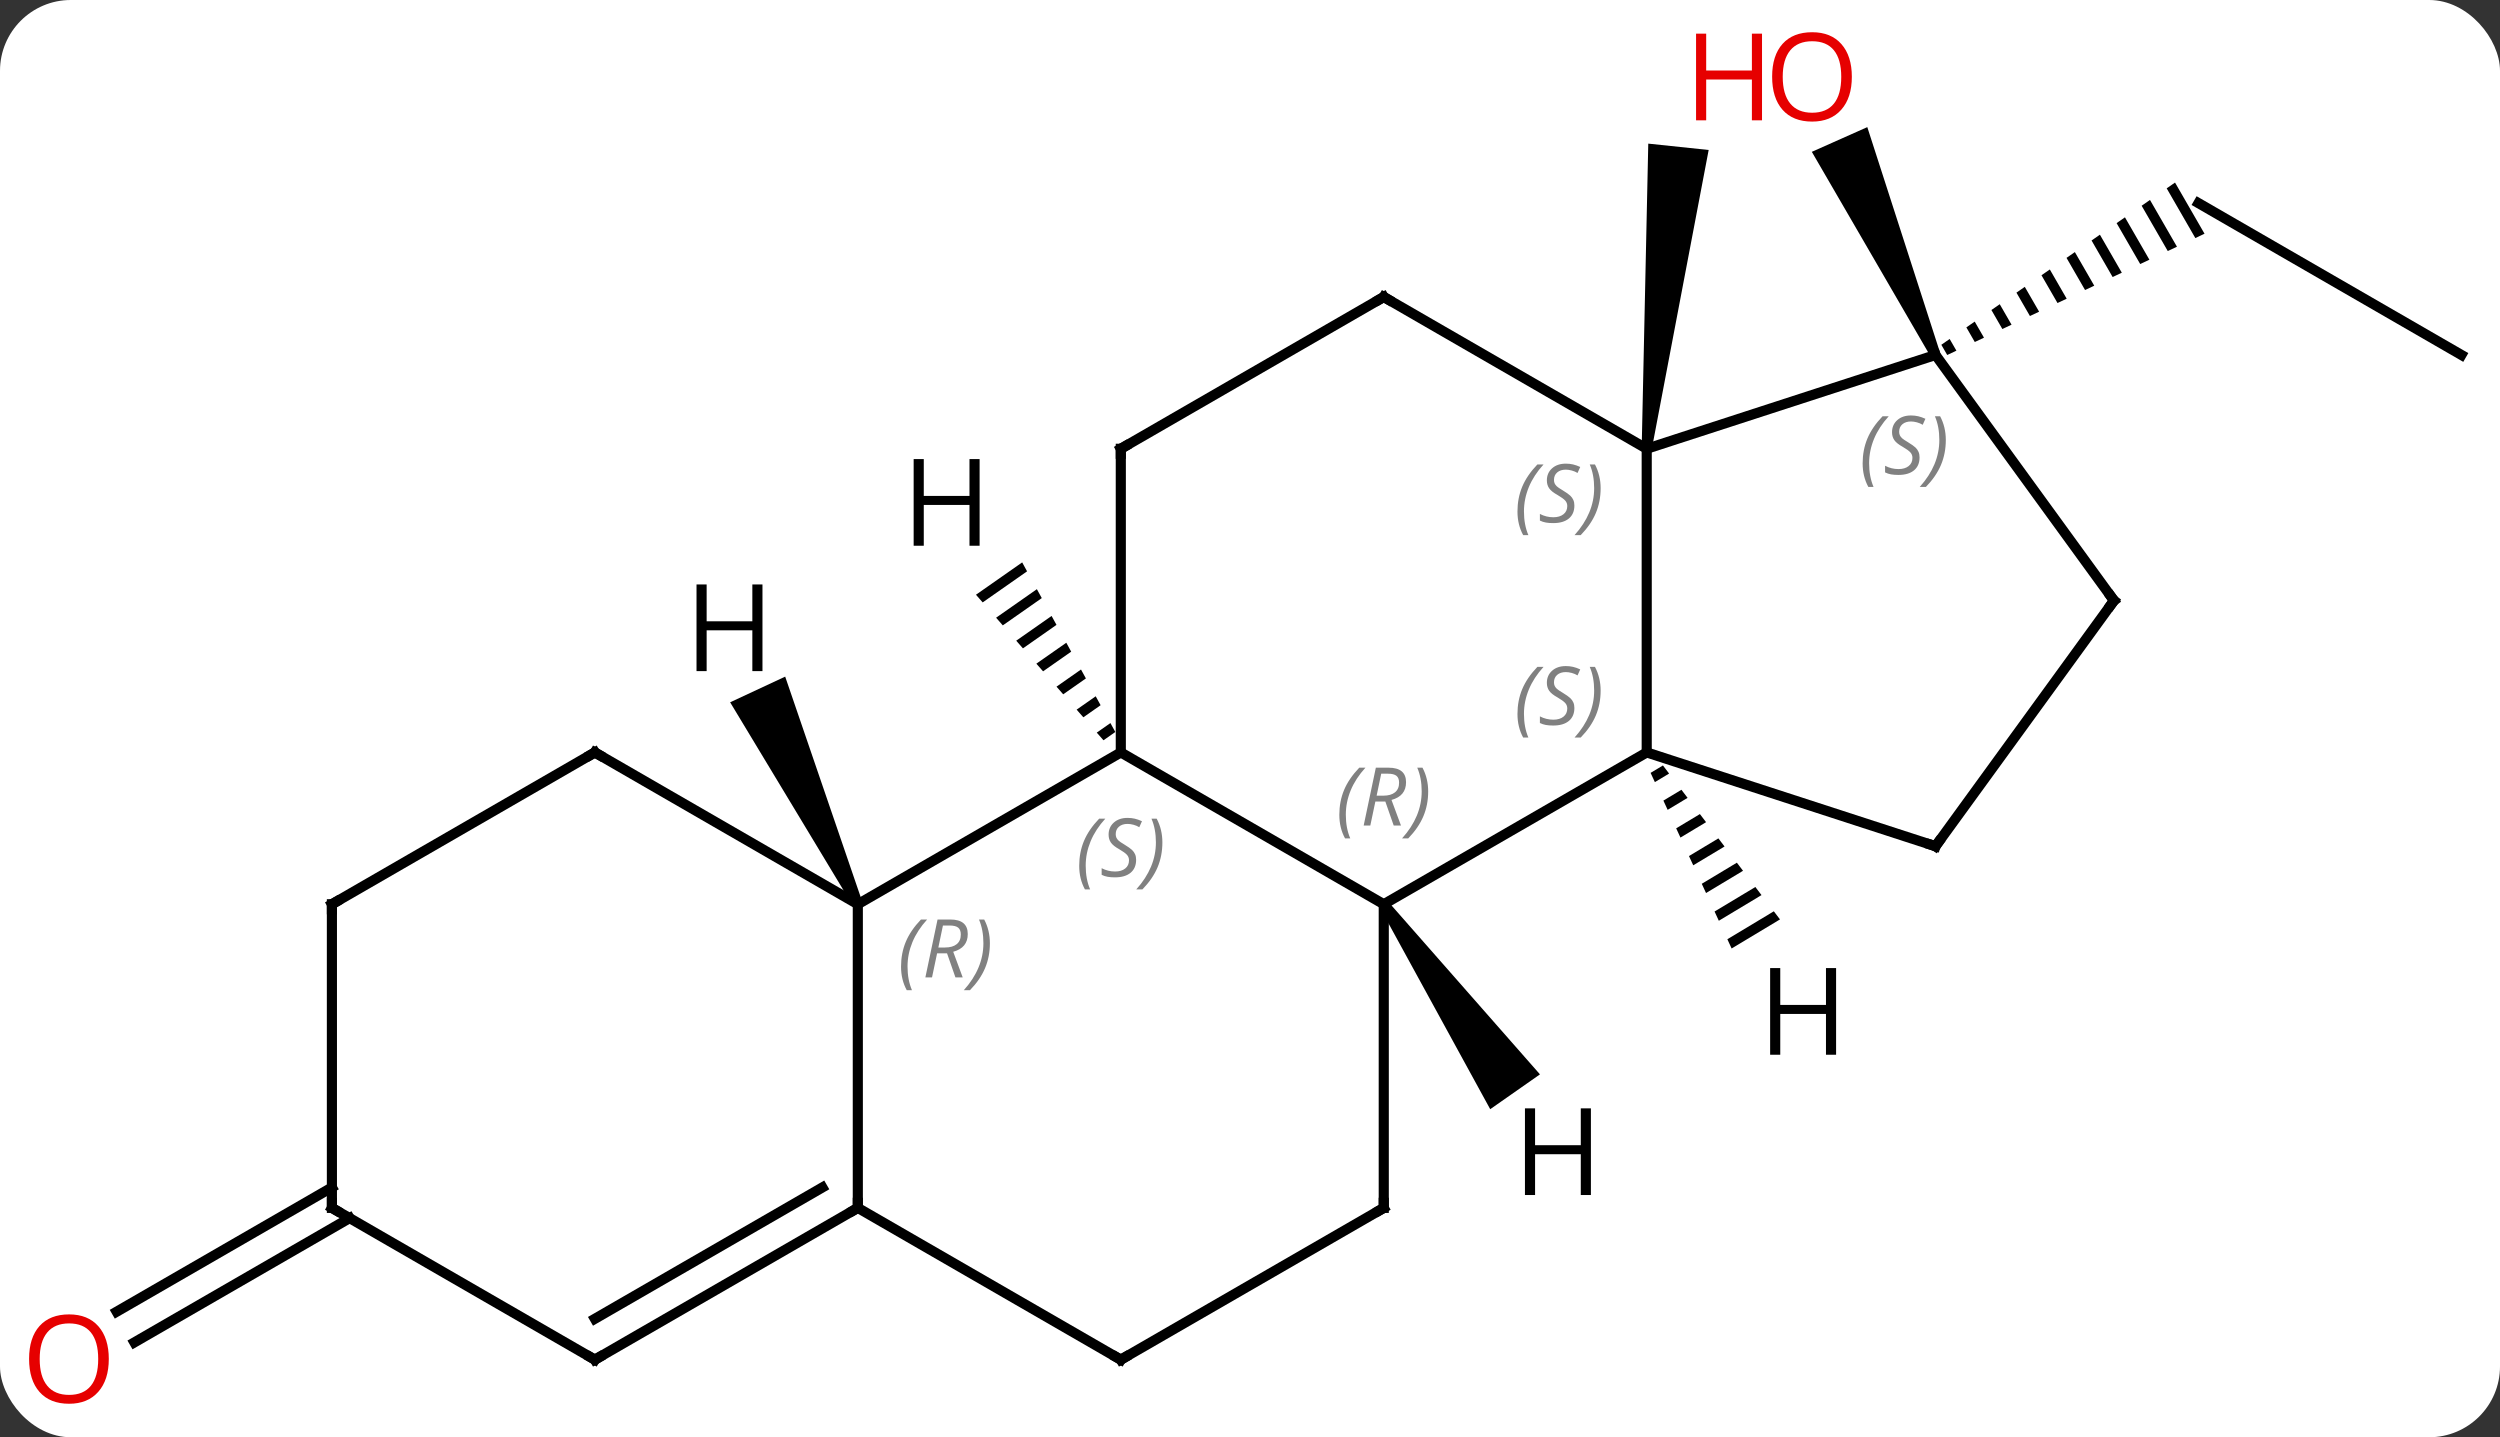 <svg width="247" viewBox="0 0 247 142" style="fill-opacity:1; color-rendering:auto; color-interpolation:auto; text-rendering:auto; stroke:black; stroke-linecap:square; stroke-miterlimit:10; shape-rendering:auto; stroke-opacity:1; fill:black; stroke-dasharray:none; font-weight:normal; stroke-width:1; font-family:'Open Sans'; font-style:normal; stroke-linejoin:miter; font-size:12; stroke-dashoffset:0; image-rendering:auto;" height="142" class="cas-substance-image" xmlns:xlink="http://www.w3.org/1999/xlink" xmlns="http://www.w3.org/2000/svg"><rect x="0" y="0" width="247" height="142" fill="#333333" stroke="none"/><svg class="cas-substance-single-component"><rect y="0" x="0" width="247" stroke="none" ry="7" rx="7" height="142" fill="white" class="cas-substance-group"/><svg y="0" x="0" width="247" viewBox="0 0 247 142" style="fill:black;" height="142" class="cas-substance-single-component-image"><svg><g><g transform="translate(125,71)" style="text-rendering:geometricPrecision; color-rendering:optimizeQuality; color-interpolation:linearRGB; stroke-linecap:butt; image-rendering:optimizeQuality;"><path style="stroke:none;" d="M38.192 -26.609 L37.198 -26.713 L37.849 -56.81 L43.816 -56.182 Z"/><line y2="-35.931" y1="-50.931" x2="118.188" x1="92.208" style="fill:none;"/><path style="stroke:none;" d="M89.892 -52.963 L89.068 -52.391 L91.899 -47.48 L91.899 -47.48 L92.807 -47.908 L92.807 -47.908 L89.892 -52.963 ZM87.418 -51.246 L86.594 -50.673 L89.175 -46.197 L89.175 -46.197 L90.084 -46.624 L87.418 -51.246 ZM84.945 -49.529 L84.12 -48.956 L86.452 -44.913 L86.452 -44.913 L87.36 -45.341 L87.36 -45.341 L84.945 -49.529 ZM82.471 -47.812 L81.646 -47.239 L83.728 -43.629 L83.728 -43.629 L84.636 -44.057 L82.471 -47.812 ZM79.997 -46.094 L79.172 -45.522 L81.004 -42.345 L81.004 -42.345 L81.912 -42.773 L81.912 -42.773 L79.997 -46.094 ZM77.523 -44.377 L76.698 -43.805 L76.698 -43.805 L78.281 -41.061 L78.281 -41.061 L79.188 -41.489 L79.188 -41.489 L77.523 -44.377 ZM75.049 -42.66 L74.224 -42.088 L75.557 -39.777 L76.465 -40.205 L76.465 -40.205 L75.049 -42.66 ZM72.575 -40.943 L71.75 -40.371 L72.833 -38.493 L72.833 -38.493 L73.741 -38.921 L73.741 -38.921 L72.575 -40.943 ZM70.101 -39.226 L69.276 -38.654 L70.109 -37.209 L71.017 -37.638 L71.017 -37.638 L70.101 -39.226 ZM67.627 -37.509 L66.803 -36.936 L67.385 -35.926 L67.385 -35.926 L68.293 -36.354 L68.293 -36.354 L67.627 -37.509 Z"/><path style="stroke:none;" d="M66.685 -36.134 L65.771 -35.728 L54.008 -55.999 L59.489 -58.44 Z"/><line y2="49.349" y1="61.629" x2="-90.458" x1="-111.725" style="fill:none;"/><line y2="46.318" y1="58.597" x2="-92.208" x1="-113.475" style="fill:none;"/><line y2="-26.661" y1="3.339" x2="37.695" x1="37.695" style="fill:none;"/><line y2="18.339" y1="3.339" x2="11.715" x1="37.695" style="fill:none;"/><line y2="12.609" y1="3.339" x2="66.228" x1="37.695" style="fill:none;"/><line y2="-35.931" y1="-26.661" x2="66.228" x1="37.695" style="fill:none;"/><line y2="-41.661" y1="-26.661" x2="11.715" x1="37.695" style="fill:none;"/><line y2="3.339" y1="18.339" x2="-14.265" x1="11.715" style="fill:none;"/><line y2="48.339" y1="18.339" x2="11.715" x1="11.715" style="fill:none;"/><line y2="-11.661" y1="12.609" x2="83.862" x1="66.228" style="fill:none;"/><line y2="-11.661" y1="-35.931" x2="83.862" x1="66.228" style="fill:none;"/><line y2="-26.661" y1="-41.661" x2="-14.265" x1="11.715" style="fill:none;"/><line y2="-26.661" y1="3.339" x2="-14.265" x1="-14.265" style="fill:none;"/><line y2="18.339" y1="3.339" x2="-40.248" x1="-14.265" style="fill:none;"/><line y2="63.339" y1="48.339" x2="-14.265" x1="11.715" style="fill:none;"/><line y2="48.339" y1="18.339" x2="-40.248" x1="-40.248" style="fill:none;"/><line y2="3.339" y1="18.339" x2="-66.228" x1="-40.248" style="fill:none;"/><line y2="48.339" y1="63.339" x2="-40.248" x1="-14.265" style="fill:none;"/><line y2="63.339" y1="48.339" x2="-66.228" x1="-40.248" style="fill:none;"/><line y2="59.298" y1="46.318" x2="-66.228" x1="-43.748" style="fill:none;"/><line y2="18.339" y1="3.339" x2="-92.208" x1="-66.228" style="fill:none;"/><line y2="48.339" y1="63.339" x2="-92.208" x1="-66.228" style="fill:none;"/><line y2="48.339" y1="18.339" x2="-92.208" x1="-92.208" style="fill:none;"/><path style="stroke:none;" d="M39.298 4.626 L38.079 5.359 L38.501 6.272 L39.907 5.426 L39.298 4.626 ZM41.124 7.028 L39.343 8.099 L39.764 9.012 L41.733 7.828 L41.124 7.028 ZM42.95 9.429 L40.607 10.838 L41.028 11.752 L41.028 11.752 L43.559 10.23 L42.95 9.429 ZM44.776 11.831 L41.871 13.578 L42.292 14.492 L45.385 12.632 L44.776 11.831 ZM46.602 14.233 L43.135 16.318 L43.135 16.318 L43.556 17.232 L47.211 15.033 L47.211 15.033 L46.602 14.233 ZM48.428 16.635 L44.399 19.058 L44.82 19.971 L49.037 17.435 L48.428 16.635 ZM50.254 19.036 L45.663 21.798 L46.084 22.711 L50.863 19.837 L50.863 19.837 L50.254 19.036 Z"/><path style="stroke:none;" d="M11.305 18.626 L12.125 18.052 L27.148 35.147 L22.233 38.588 Z"/><path style="stroke:none;" d="M-24.009 -15.435 L-28.575 -12.24 L-28.575 -12.24 L-27.912 -11.483 L-27.912 -11.483 L-23.525 -14.553 L-24.009 -15.435 ZM-22.556 -12.79 L-26.586 -9.97 L-25.923 -9.213 L-22.072 -11.908 L-22.072 -11.908 L-22.556 -12.79 ZM-21.103 -10.144 L-24.597 -7.699 L-23.934 -6.942 L-20.619 -9.262 L-21.103 -10.144 ZM-19.65 -7.498 L-22.608 -5.429 L-21.945 -4.672 L-19.166 -6.616 L-19.65 -7.498 ZM-18.197 -4.853 L-20.618 -3.158 L-19.955 -2.402 L-19.955 -2.402 L-17.713 -3.971 L-17.713 -3.971 L-18.197 -4.853 ZM-16.744 -2.207 L-18.629 -0.888 L-17.966 -0.131 L-17.966 -0.131 L-16.26 -1.325 L-16.744 -2.207 ZM-15.291 0.439 L-16.64 1.383 L-16.64 1.383 L-15.977 2.139 L-15.977 2.139 L-14.806 1.321 L-15.291 0.439 Z"/><path style="stroke:none;" d="M-39.795 18.128 L-40.701 18.55 L-52.862 -1.613 L-47.424 -4.149 Z"/></g><g transform="translate(125,71)" style="fill:rgb(230,0,0); text-rendering:geometricPrecision; color-rendering:optimizeQuality; image-rendering:optimizeQuality; font-family:'Open Sans'; stroke:rgb(230,0,0); color-interpolation:linearRGB;"><path style="stroke:none;" d="M57.962 -63.409 Q57.962 -61.347 56.922 -60.167 Q55.883 -58.987 54.04 -58.987 Q52.149 -58.987 51.118 -60.151 Q50.087 -61.316 50.087 -63.425 Q50.087 -65.519 51.118 -66.667 Q52.149 -67.816 54.04 -67.816 Q55.899 -67.816 56.93 -66.644 Q57.962 -65.472 57.962 -63.409 ZM51.133 -63.409 Q51.133 -61.675 51.876 -60.769 Q52.618 -59.862 54.04 -59.862 Q55.462 -59.862 56.188 -60.761 Q56.915 -61.659 56.915 -63.409 Q56.915 -65.144 56.188 -66.034 Q55.462 -66.925 54.04 -66.925 Q52.618 -66.925 51.876 -66.026 Q51.133 -65.128 51.133 -63.409 Z"/><path style="stroke:none;" d="M49.087 -59.112 L48.087 -59.112 L48.087 -63.144 L43.571 -63.144 L43.571 -59.112 L42.571 -59.112 L42.571 -67.675 L43.571 -67.675 L43.571 -64.034 L48.087 -64.034 L48.087 -67.675 L49.087 -67.675 L49.087 -59.112 Z"/><path style="stroke:none;" d="M-114.251 63.269 Q-114.251 65.331 -115.29 66.511 Q-116.329 67.691 -118.172 67.691 Q-120.063 67.691 -121.094 66.526 Q-122.126 65.362 -122.126 63.253 Q-122.126 61.159 -121.094 60.011 Q-120.063 58.862 -118.172 58.862 Q-116.313 58.862 -115.282 60.034 Q-114.251 61.206 -114.251 63.269 ZM-121.079 63.269 Q-121.079 65.003 -120.336 65.909 Q-119.594 66.816 -118.172 66.816 Q-116.751 66.816 -116.024 65.917 Q-115.297 65.019 -115.297 63.269 Q-115.297 61.534 -116.024 60.644 Q-116.751 59.753 -118.172 59.753 Q-119.594 59.753 -120.336 60.651 Q-121.079 61.55 -121.079 63.269 Z"/></g><g transform="translate(125,71)" style="font-size:8.4px; fill:gray; text-rendering:geometricPrecision; image-rendering:optimizeQuality; color-rendering:optimizeQuality; font-family:'Open Sans'; font-style:italic; stroke:gray; color-interpolation:linearRGB;"><path style="stroke:none;" d="M24.926 -0.458 Q24.926 -1.786 25.395 -2.911 Q25.864 -4.036 26.895 -5.114 L27.504 -5.114 Q26.536 -4.052 26.051 -2.88 Q25.567 -1.708 25.567 -0.473 Q25.567 0.855 26.004 1.87 L25.489 1.87 Q24.926 0.839 24.926 -0.458 ZM30.549 -1.052 Q30.549 -0.223 30.002 0.23 Q29.455 0.683 28.455 0.683 Q28.049 0.683 27.736 0.628 Q27.424 0.573 27.142 0.433 L27.142 -0.223 Q27.767 0.105 28.471 0.105 Q29.096 0.105 29.471 -0.192 Q29.846 -0.489 29.846 -1.005 Q29.846 -1.317 29.642 -1.544 Q29.439 -1.77 28.877 -2.098 Q28.283 -2.427 28.057 -2.755 Q27.83 -3.083 27.83 -3.536 Q27.83 -4.27 28.346 -4.731 Q28.861 -5.192 29.705 -5.192 Q30.08 -5.192 30.416 -5.114 Q30.752 -5.036 31.127 -4.864 L30.861 -4.27 Q30.611 -4.427 30.291 -4.513 Q29.971 -4.598 29.705 -4.598 Q29.174 -4.598 28.853 -4.325 Q28.533 -4.052 28.533 -3.583 Q28.533 -3.38 28.603 -3.231 Q28.674 -3.083 28.814 -2.95 Q28.955 -2.817 29.377 -2.567 Q29.939 -2.223 30.142 -2.028 Q30.346 -1.833 30.447 -1.598 Q30.549 -1.364 30.549 -1.052 ZM33.143 -2.77 Q33.143 -1.442 32.667 -0.309 Q32.19 0.823 31.174 1.87 L30.565 1.87 Q32.503 -0.286 32.503 -2.77 Q32.503 -4.098 32.065 -5.114 L32.581 -5.114 Q33.143 -4.052 33.143 -2.77 Z"/><path style="stroke:none;" d="M24.926 -20.458 Q24.926 -21.786 25.395 -22.911 Q25.864 -24.036 26.895 -25.114 L27.504 -25.114 Q26.536 -24.052 26.051 -22.88 Q25.567 -21.708 25.567 -20.474 Q25.567 -19.145 26.004 -18.13 L25.489 -18.13 Q24.926 -19.161 24.926 -20.458 ZM30.549 -21.052 Q30.549 -20.224 30.002 -19.77 Q29.455 -19.317 28.455 -19.317 Q28.049 -19.317 27.736 -19.372 Q27.424 -19.427 27.142 -19.567 L27.142 -20.224 Q27.767 -19.895 28.471 -19.895 Q29.096 -19.895 29.471 -20.192 Q29.846 -20.489 29.846 -21.005 Q29.846 -21.317 29.642 -21.544 Q29.439 -21.77 28.877 -22.099 Q28.283 -22.427 28.057 -22.755 Q27.83 -23.083 27.83 -23.536 Q27.83 -24.27 28.346 -24.731 Q28.861 -25.192 29.705 -25.192 Q30.08 -25.192 30.416 -25.114 Q30.752 -25.036 31.127 -24.864 L30.861 -24.27 Q30.611 -24.427 30.291 -24.513 Q29.971 -24.599 29.705 -24.599 Q29.174 -24.599 28.853 -24.325 Q28.533 -24.052 28.533 -23.583 Q28.533 -23.38 28.603 -23.231 Q28.674 -23.083 28.814 -22.95 Q28.955 -22.817 29.377 -22.567 Q29.939 -22.224 30.142 -22.028 Q30.346 -21.833 30.447 -21.599 Q30.549 -21.364 30.549 -21.052 ZM33.143 -22.77 Q33.143 -21.442 32.667 -20.309 Q32.19 -19.177 31.174 -18.13 L30.565 -18.13 Q32.503 -20.286 32.503 -22.77 Q32.503 -24.099 32.065 -25.114 L32.581 -25.114 Q33.143 -24.052 33.143 -22.77 Z"/><path style="stroke:none;" d="M7.326 9.503 Q7.326 8.175 7.795 7.05 Q8.264 5.925 9.295 4.847 L9.905 4.847 Q8.936 5.909 8.451 7.081 Q7.967 8.253 7.967 9.487 Q7.967 10.816 8.405 11.831 L7.889 11.831 Q7.326 10.8 7.326 9.503 ZM10.886 8.191 L10.386 10.566 L9.73 10.566 L10.933 4.847 L12.183 4.847 Q13.918 4.847 13.918 6.284 Q13.918 7.644 12.48 8.034 L13.418 10.566 L12.699 10.566 L11.871 8.191 L10.886 8.191 ZM11.464 5.441 Q11.074 7.362 11.011 7.612 L11.668 7.612 Q12.418 7.612 12.824 7.284 Q13.23 6.956 13.23 6.331 Q13.23 5.862 12.972 5.652 Q12.714 5.441 12.121 5.441 L11.464 5.441 ZM16.104 7.191 Q16.104 8.519 15.627 9.652 Q15.15 10.784 14.135 11.831 L13.525 11.831 Q15.463 9.675 15.463 7.191 Q15.463 5.862 15.025 4.847 L15.541 4.847 Q16.104 5.909 16.104 7.191 Z"/></g><g transform="translate(125,71)" style="stroke-linecap:butt; font-size:8.4px; text-rendering:geometricPrecision; image-rendering:optimizeQuality; color-rendering:optimizeQuality; font-family:'Open Sans'; font-style:italic; color-interpolation:linearRGB; stroke-miterlimit:5;"><path style="fill:none;" d="M65.752 12.454 L66.228 12.609 L66.522 12.204"/><path style="fill:gray; stroke:none;" d="M59.029 -25.217 Q59.029 -26.545 59.498 -27.67 Q59.967 -28.795 60.998 -29.874 L61.607 -29.874 Q60.639 -28.811 60.154 -27.639 Q59.67 -26.467 59.67 -25.233 Q59.67 -23.905 60.107 -22.889 L59.592 -22.889 Q59.029 -23.92 59.029 -25.217 ZM64.652 -25.811 Q64.652 -24.983 64.105 -24.53 Q63.558 -24.077 62.558 -24.077 Q62.152 -24.077 61.839 -24.131 Q61.527 -24.186 61.246 -24.327 L61.246 -24.983 Q61.871 -24.655 62.574 -24.655 Q63.199 -24.655 63.574 -24.952 Q63.949 -25.249 63.949 -25.764 Q63.949 -26.077 63.746 -26.303 Q63.542 -26.53 62.98 -26.858 Q62.386 -27.186 62.16 -27.514 Q61.933 -27.842 61.933 -28.295 Q61.933 -29.03 62.449 -29.491 Q62.964 -29.952 63.808 -29.952 Q64.183 -29.952 64.519 -29.874 Q64.855 -29.795 65.23 -29.624 L64.964 -29.03 Q64.714 -29.186 64.394 -29.272 Q64.074 -29.358 63.808 -29.358 Q63.277 -29.358 62.956 -29.084 Q62.636 -28.811 62.636 -28.342 Q62.636 -28.139 62.706 -27.991 Q62.777 -27.842 62.917 -27.709 Q63.058 -27.577 63.48 -27.327 Q64.043 -26.983 64.246 -26.788 Q64.449 -26.592 64.55 -26.358 Q64.652 -26.124 64.652 -25.811 ZM67.246 -27.53 Q67.246 -26.202 66.77 -25.069 Q66.293 -23.936 65.278 -22.889 L64.668 -22.889 Q66.606 -25.045 66.606 -27.53 Q66.606 -28.858 66.168 -29.874 L66.684 -29.874 Q67.246 -28.811 67.246 -27.53 Z"/><path style="fill:none;" d="M12.148 -41.411 L11.715 -41.661 L11.282 -41.411"/><path style="fill:gray; stroke:none;" d="M-18.374 14.542 Q-18.374 13.214 -17.905 12.089 Q-17.436 10.964 -16.405 9.886 L-15.796 9.886 Q-16.764 10.948 -17.249 12.12 Q-17.733 13.292 -17.733 14.527 Q-17.733 15.855 -17.296 16.87 L-17.811 16.87 Q-18.374 15.839 -18.374 14.542 ZM-12.751 13.948 Q-12.751 14.777 -13.298 15.23 Q-13.845 15.683 -14.845 15.683 Q-15.251 15.683 -15.564 15.628 Q-15.876 15.573 -16.157 15.433 L-16.157 14.777 Q-15.533 15.105 -14.829 15.105 Q-14.204 15.105 -13.829 14.808 Q-13.454 14.511 -13.454 13.995 Q-13.454 13.683 -13.658 13.456 Q-13.861 13.23 -14.423 12.902 Q-15.017 12.573 -15.243 12.245 Q-15.47 11.917 -15.47 11.464 Q-15.47 10.73 -14.954 10.269 Q-14.439 9.808 -13.595 9.808 Q-13.22 9.808 -12.884 9.886 Q-12.548 9.964 -12.173 10.136 L-12.439 10.73 Q-12.689 10.573 -13.009 10.487 Q-13.329 10.402 -13.595 10.402 Q-14.126 10.402 -14.447 10.675 Q-14.767 10.948 -14.767 11.417 Q-14.767 11.62 -14.697 11.769 Q-14.626 11.917 -14.486 12.05 Q-14.345 12.183 -13.923 12.433 Q-13.361 12.777 -13.158 12.972 Q-12.954 13.167 -12.853 13.402 Q-12.751 13.636 -12.751 13.948 ZM-10.157 12.23 Q-10.157 13.558 -10.633 14.691 Q-11.11 15.823 -12.126 16.87 L-12.735 16.87 Q-10.797 14.714 -10.797 12.23 Q-10.797 10.902 -11.235 9.886 L-10.719 9.886 Q-10.157 10.948 -10.157 12.23 Z"/><path style="fill:none;" d="M11.715 47.839 L11.715 48.339 L11.282 48.589"/><path style="fill:none;" d="M83.568 -11.257 L83.862 -11.661 L83.568 -12.066"/><path style="fill:none;" d="M-13.832 -26.911 L-14.265 -26.661 L-14.265 -26.161"/><path style="fill:gray; stroke:none;" d="M-35.977 24.503 Q-35.977 23.175 -35.508 22.05 Q-35.039 20.925 -34.008 19.847 L-33.398 19.847 Q-34.367 20.91 -34.852 22.081 Q-35.336 23.253 -35.336 24.488 Q-35.336 25.816 -34.898 26.831 L-35.414 26.831 Q-35.977 25.8 -35.977 24.503 ZM-32.416 23.191 L-32.916 25.566 L-33.573 25.566 L-32.37 19.847 L-31.119 19.847 Q-29.385 19.847 -29.385 21.285 Q-29.385 22.644 -30.823 23.035 L-29.885 25.566 L-30.604 25.566 L-31.432 23.191 L-32.416 23.191 ZM-31.838 20.441 Q-32.229 22.363 -32.291 22.613 L-31.635 22.613 Q-30.885 22.613 -30.479 22.285 Q-30.073 21.956 -30.073 21.331 Q-30.073 20.863 -30.331 20.652 Q-30.588 20.441 -31.182 20.441 L-31.838 20.441 ZM-27.199 22.191 Q-27.199 23.519 -27.676 24.652 Q-28.152 25.785 -29.168 26.831 L-29.777 26.831 Q-27.84 24.675 -27.84 22.191 Q-27.84 20.863 -28.277 19.847 L-27.762 19.847 Q-27.199 20.91 -27.199 22.191 Z"/><path style="fill:none;" d="M-13.832 63.089 L-14.265 63.339 L-14.698 63.089"/><path style="fill:none;" d="M-40.681 48.589 L-40.248 48.339 L-40.248 47.839"/><path style="fill:none;" d="M-65.795 3.589 L-66.228 3.339 L-66.661 3.589"/><path style="fill:none;" d="M-65.795 63.089 L-66.228 63.339 L-66.661 63.089"/><path style="fill:none;" d="M-91.775 18.089 L-92.208 18.339 L-92.208 18.839"/><path style="fill:none;" d="M-91.775 48.589 L-92.208 48.339 L-92.208 47.839"/><path style="stroke:none;" d="M56.406 33.208 L55.406 33.208 L55.406 29.177 L50.89 29.177 L50.89 33.208 L49.89 33.208 L49.89 24.646 L50.89 24.646 L50.89 28.286 L55.406 28.286 L55.406 24.646 L56.406 24.646 L56.406 33.208 Z"/><path style="stroke:none;" d="M32.181 47.068 L31.181 47.068 L31.181 43.037 L26.665 43.037 L26.665 47.068 L25.665 47.068 L25.665 38.506 L26.665 38.506 L26.665 42.146 L31.181 42.146 L31.181 38.506 L32.181 38.506 L32.181 47.068 Z"/><path style="stroke:none;" d="M-28.215 -17.081 L-29.215 -17.081 L-29.215 -21.112 L-33.731 -21.112 L-33.731 -17.081 L-34.731 -17.081 L-34.731 -25.643 L-33.731 -25.643 L-33.731 -22.003 L-29.215 -22.003 L-29.215 -25.643 L-28.215 -25.643 L-28.215 -17.081 Z"/><path style="stroke:none;" d="M-49.668 -4.694 L-50.668 -4.694 L-50.668 -8.725 L-55.184 -8.725 L-55.184 -4.694 L-56.184 -4.694 L-56.184 -13.256 L-55.184 -13.256 L-55.184 -9.616 L-50.668 -9.616 L-50.668 -13.256 L-49.668 -13.256 L-49.668 -4.694 Z"/></g></g></svg></svg></svg></svg>